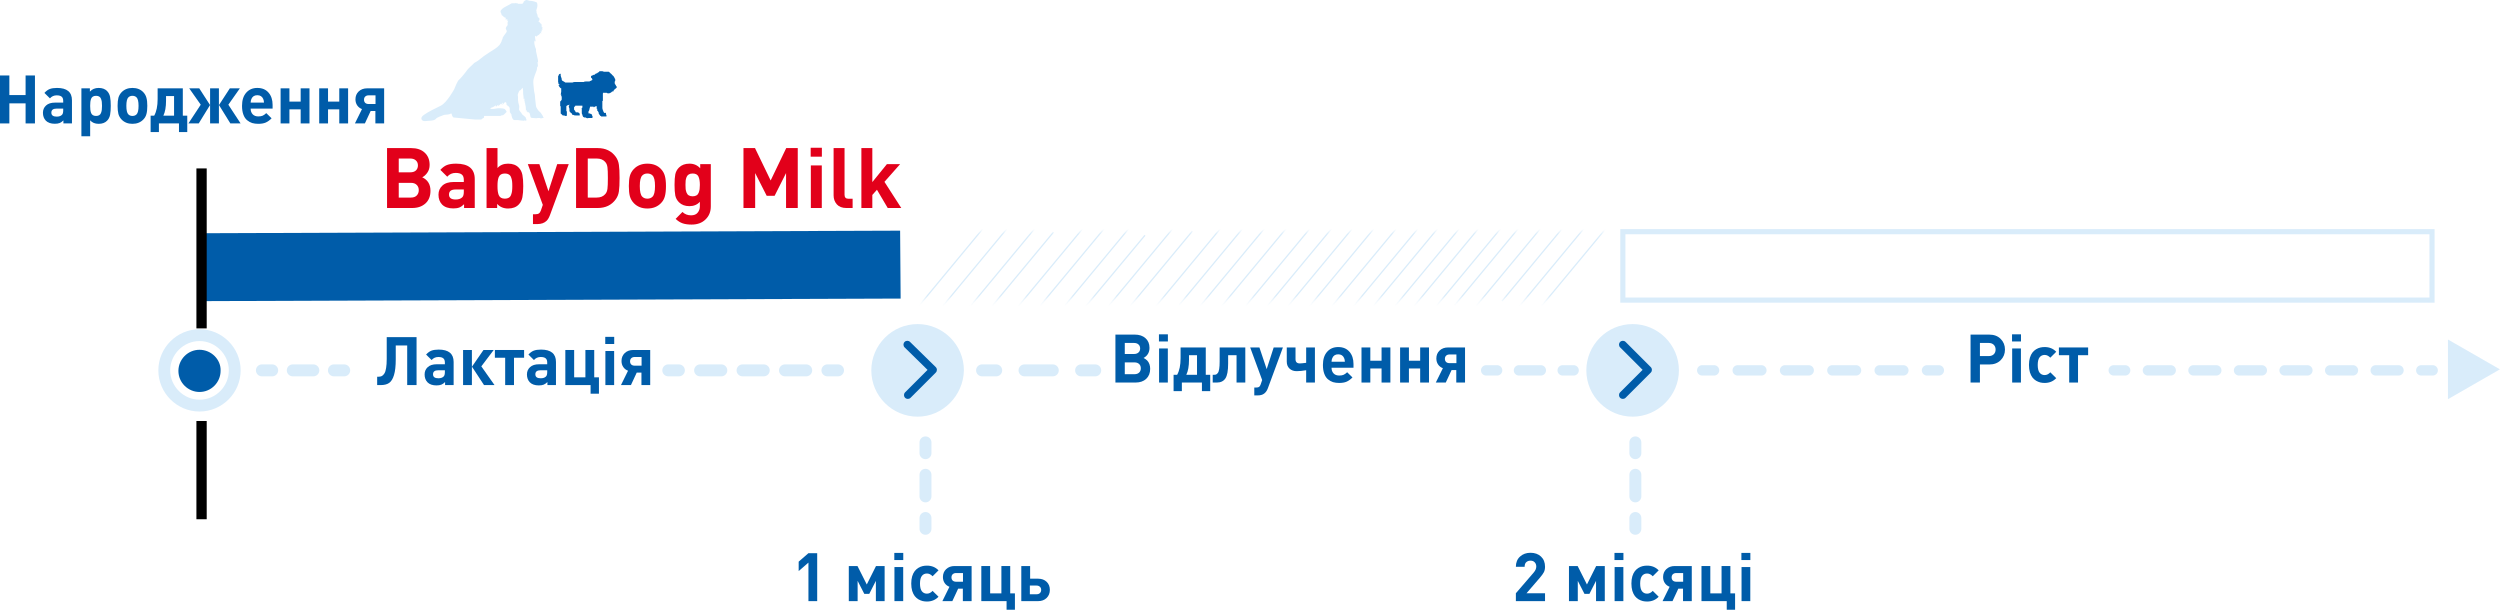 <svg width="486" height="119" viewBox="0 0 486 119" fill="none" xmlns="http://www.w3.org/2000/svg">
<path d="M175.208 40.437H172.574L170.48 36.887L169.58 37.901V40.437H167.453V28.789H169.58V35.398L172.41 31.913H174.979L171.936 35.349L175.208 40.437Z" fill="#E2001A"/>
<path d="M165.749 40.437H164.538C163.72 40.437 163.099 40.197 162.673 39.717C162.259 39.237 162.052 38.664 162.052 37.999V28.789H164.179V37.868C164.179 38.381 164.429 38.637 164.931 38.637H165.749V40.437Z" fill="#E2001A"/>
<path d="M159.755 40.437H157.628V32.159H159.755V40.437ZM159.772 30.457H157.596V28.723H159.772V30.457Z" fill="#E2001A"/>
<path d="M155.083 40.437H152.809V33.647L150.584 38.065H149.047L146.805 33.647V40.437H144.531V28.789H146.773L149.815 35.087L152.842 28.789H155.083V40.437Z" fill="#E2001A"/>
<path d="M138.182 40.126C138.182 41.162 137.838 42.007 137.151 42.661C136.475 43.327 135.57 43.659 134.436 43.659C133.759 43.659 133.181 43.578 132.701 43.414C132.222 43.25 131.769 42.961 131.344 42.547L132.669 41.205C133.116 41.642 133.672 41.86 134.337 41.86C134.926 41.86 135.357 41.685 135.63 41.336C135.913 40.998 136.055 40.584 136.055 40.093V39.226C135.543 39.793 134.866 40.077 134.027 40.077C133.176 40.077 132.5 39.826 131.998 39.324C131.627 38.953 131.387 38.517 131.278 38.015C131.18 37.503 131.131 36.81 131.131 35.938C131.131 35.065 131.18 34.378 131.278 33.876C131.387 33.375 131.627 32.938 131.998 32.568C132.5 32.066 133.181 31.815 134.043 31.815C134.883 31.815 135.575 32.115 136.121 32.715V31.913H138.182V40.126ZM136.055 35.938C136.055 35.251 135.962 34.711 135.777 34.318C135.592 33.925 135.215 33.729 134.648 33.729C134.343 33.729 134.092 33.789 133.896 33.909C133.71 34.018 133.568 34.187 133.47 34.416C133.383 34.645 133.323 34.874 133.29 35.103C133.269 35.332 133.258 35.61 133.258 35.938C133.258 36.265 133.269 36.543 133.29 36.772C133.323 37.001 133.383 37.23 133.47 37.459C133.558 37.688 133.699 37.863 133.896 37.983C134.092 38.102 134.343 38.163 134.648 38.163C134.954 38.163 135.204 38.102 135.401 37.983C135.597 37.863 135.739 37.688 135.826 37.459C135.913 37.23 135.973 37.001 136.006 36.772C136.039 36.543 136.055 36.265 136.055 35.938Z" fill="#E2001A"/>
<path d="M129.463 36.167C129.463 36.985 129.392 37.65 129.25 38.163C129.119 38.664 128.868 39.106 128.497 39.488C127.821 40.186 126.938 40.535 125.847 40.535C124.767 40.535 123.889 40.186 123.213 39.488C122.842 39.095 122.586 38.648 122.444 38.146C122.313 37.633 122.248 36.974 122.248 36.167C122.248 35.359 122.313 34.705 122.444 34.203C122.586 33.702 122.842 33.255 123.213 32.862C123.889 32.164 124.767 31.815 125.847 31.815C126.96 31.815 127.843 32.164 128.497 32.862C128.868 33.255 129.119 33.702 129.25 34.203C129.392 34.705 129.463 35.359 129.463 36.167ZM127.336 36.167C127.336 35.109 127.172 34.422 126.845 34.105C126.594 33.855 126.262 33.729 125.847 33.729C125.444 33.729 125.116 33.855 124.866 34.105C124.538 34.422 124.375 35.109 124.375 36.167C124.375 37.236 124.538 37.928 124.866 38.244C125.116 38.495 125.444 38.621 125.847 38.621C126.262 38.621 126.594 38.495 126.845 38.244C127.172 37.928 127.336 37.236 127.336 36.167Z" fill="#E2001A"/>
<path d="M120.314 32.044C120.402 32.611 120.445 33.468 120.445 34.613C120.445 35.758 120.402 36.619 120.314 37.197C120.238 37.765 120.036 38.277 119.709 38.735C118.891 39.87 117.719 40.437 116.192 40.437H111.987V28.789H116.192C117.719 28.789 118.891 29.356 119.709 30.49C120.036 30.948 120.238 31.466 120.314 32.044ZM118.089 36.707C118.144 36.292 118.171 35.594 118.171 34.613C118.171 33.631 118.144 32.933 118.089 32.519C118.035 32.104 117.904 31.777 117.697 31.537C117.315 31.057 116.748 30.817 115.995 30.817H114.261V38.408H115.995C116.748 38.408 117.315 38.168 117.697 37.688C117.904 37.448 118.035 37.121 118.089 36.707Z" fill="#E2001A"/>
<path d="M110.562 31.913L106.914 41.811C106.729 42.301 106.516 42.667 106.276 42.907C105.84 43.343 105.229 43.561 104.444 43.561H103.609V41.647H104.1C104.405 41.647 104.629 41.593 104.771 41.483C104.923 41.385 105.054 41.184 105.163 40.878L105.523 39.831L102.611 31.913H104.853L106.619 37.181L108.321 31.913H110.562Z" fill="#E2001A"/>
<path d="M101.719 36.167C101.719 37.05 101.664 37.776 101.555 38.343C101.446 38.91 101.206 39.384 100.835 39.766C100.345 40.279 99.657 40.535 98.774 40.535C97.891 40.535 97.182 40.235 96.647 39.635V40.437H94.586V28.789H96.713V32.666C97.204 32.099 97.891 31.815 98.774 31.815C99.657 31.815 100.345 32.071 100.835 32.584C101.206 32.966 101.446 33.44 101.555 34.007C101.664 34.575 101.719 35.294 101.719 36.167ZM99.543 37.148C99.576 36.887 99.592 36.559 99.592 36.167C99.592 35.774 99.576 35.452 99.543 35.202C99.51 34.94 99.445 34.689 99.347 34.449C99.259 34.209 99.112 34.029 98.905 33.909C98.709 33.789 98.458 33.729 98.152 33.729C97.847 33.729 97.591 33.789 97.383 33.909C97.187 34.029 97.04 34.209 96.942 34.449C96.855 34.689 96.794 34.94 96.762 35.202C96.729 35.452 96.713 35.774 96.713 36.167C96.713 36.559 96.729 36.887 96.762 37.148C96.794 37.399 96.855 37.65 96.942 37.901C97.04 38.141 97.187 38.321 97.383 38.441C97.591 38.561 97.847 38.621 98.152 38.621C98.458 38.621 98.709 38.561 98.905 38.441C99.112 38.321 99.259 38.141 99.347 37.901C99.445 37.65 99.51 37.399 99.543 37.148Z" fill="#E2001A"/>
<path d="M92.292 40.437H90.215V39.7C89.92 39.995 89.615 40.208 89.298 40.338C88.993 40.458 88.6 40.518 88.121 40.518C87.172 40.518 86.446 40.267 85.945 39.766C85.476 39.275 85.241 38.637 85.241 37.852C85.241 37.132 85.492 36.543 85.994 36.085C86.496 35.616 87.226 35.381 88.186 35.381H90.165V34.956C90.165 34.487 90.04 34.149 89.789 33.942C89.538 33.724 89.135 33.614 88.579 33.614C87.913 33.614 87.368 33.86 86.943 34.351L85.601 33.026C86.016 32.568 86.446 32.251 86.894 32.077C87.352 31.902 87.941 31.815 88.66 31.815C91.082 31.815 92.292 32.818 92.292 34.825V40.437ZM90.165 37.295V36.837H88.546C87.706 36.837 87.286 37.165 87.286 37.819C87.286 38.462 87.717 38.784 88.579 38.784C89.135 38.784 89.555 38.648 89.838 38.375C90.056 38.19 90.165 37.83 90.165 37.295Z" fill="#E2001A"/>
<path d="M83.684 37.083C83.684 38.141 83.357 38.964 82.702 39.553C82.048 40.142 81.186 40.437 80.117 40.437H75.242V28.789H79.921C81.044 28.789 81.922 29.083 82.555 29.672C83.198 30.261 83.52 31.057 83.52 32.06C83.52 32.65 83.368 33.157 83.062 33.582C82.768 33.996 82.441 34.291 82.081 34.465C83.149 34.967 83.684 35.84 83.684 37.083ZM81.017 37.999C81.279 37.726 81.41 37.383 81.41 36.968C81.41 36.554 81.279 36.216 81.017 35.954C80.755 35.681 80.379 35.545 79.888 35.545H77.516V38.408H79.888C80.379 38.408 80.755 38.272 81.017 37.999ZM80.854 33.14C81.115 32.889 81.246 32.562 81.246 32.159C81.246 31.755 81.115 31.433 80.854 31.194C80.592 30.943 80.221 30.817 79.741 30.817H77.516V33.5H79.741C80.221 33.5 80.592 33.38 80.854 33.14Z" fill="#E2001A"/>
<path d="M105.099 4.541L104.899 4.341C104.799 4.241 104.799 4.241 104.699 4.241C104.699 4.241 104.599 4.241 104.699 4.141H104.799L104.699 4.041C104.799 4.041 104.799 4.041 104.899 4.041C104.899 4.041 104.799 4.041 104.799 3.941C104.799 3.941 104.799 3.941 104.899 3.941C104.899 3.941 104.899 3.941 104.799 3.941H104.899C104.799 3.941 104.699 3.941 104.699 3.941C104.799 3.941 104.799 3.941 104.899 3.841C104.899 3.841 104.799 3.841 104.799 3.741C104.899 3.741 104.899 3.741 104.999 3.741C104.899 3.741 104.899 3.641 104.799 3.641H104.699C104.799 3.641 104.799 3.641 104.899 3.641C104.899 3.641 104.799 3.641 104.799 3.541C104.899 3.541 104.899 3.541 104.999 3.641C104.899 3.541 104.799 3.441 104.699 3.441H104.799C104.699 3.441 104.499 3.341 104.499 3.241C104.499 3.241 104.499 3.241 104.599 3.341C104.599 3.341 104.499 3.141 104.499 3.041C104.499 2.741 104.299 2.641 104.299 2.341C104.299 2.241 104.299 2.241 104.299 2.141C104.199 2.041 104.299 1.941 104.299 1.841C104.299 1.741 104.399 1.641 104.399 1.541C104.499 1.241 104.499 0.841 104.399 0.541C104.399 0.441 103.599 0.141 102.899 0.141C102.599 0.041 102.299 -0.059 102.199 0.041C102.099 0.041 102.099 0.141 101.999 0.141L101.899 0.241L101.799 0.341C101.799 0.341 101.799 0.341 101.799 0.241C101.799 0.341 101.799 0.341 101.799 0.441L101.699 0.541C101.699 0.741 101.399 0.741 101.399 0.741C101.199 0.741 101.099 0.741 100.899 0.741H100.799C100.699 0.741 100.699 0.741 100.599 0.641H100.699C100.599 0.641 100.599 0.641 100.499 0.641C100.499 0.641 100.499 0.641 100.599 0.641C100.399 0.641 100.299 0.641 100.199 0.541V0.641H100.099H99.999C99.999 0.641 99.999 0.641 99.898 0.641H99.799C99.698 0.641 99.698 0.641 99.599 0.641C99.499 0.641 99.398 0.641 99.299 0.741C99.198 0.841 98.499 1.141 98.198 1.341C97.799 1.541 97.299 1.941 97.299 2.241C97.299 2.441 97.499 2.641 97.499 2.841C97.499 2.941 97.599 3.041 97.698 3.041C97.799 3.141 97.898 3.241 97.999 3.341C98.099 3.341 98.198 3.441 98.299 3.441C98.299 3.441 98.299 3.541 98.198 3.541C98.299 3.541 98.299 3.541 98.398 3.541C98.398 3.541 98.299 3.541 98.299 3.641H98.398C98.299 3.641 98.299 3.741 98.198 3.841C98.299 3.741 98.398 3.741 98.499 3.741V3.841C98.499 3.841 98.599 3.741 98.698 3.741C98.599 3.841 98.599 4.041 98.499 4.141C98.499 4.041 98.599 3.941 98.698 3.941C98.599 4.041 98.599 4.141 98.599 4.241C98.599 4.141 98.698 4.041 98.799 4.041C98.799 4.141 98.698 4.241 98.698 4.341C98.599 4.341 98.698 4.641 98.698 4.741C98.698 4.941 98.499 5.141 98.398 5.241H98.499C98.299 5.241 98.299 5.641 98.398 5.741C98.499 5.941 98.599 6.141 98.398 6.341C98.099 6.741 97.799 7.141 97.599 7.541C97.698 7.441 97.799 7.341 97.799 7.341C97.698 7.541 97.599 7.741 97.499 7.941C97.499 7.941 97.599 7.941 97.599 7.841L97.299 8.441C97.198 8.541 97.198 8.641 97.099 8.741C96.599 9.341 95.799 9.741 95.198 10.141C94.398 10.641 93.698 11.141 92.999 11.741C92.898 11.841 92.799 11.841 92.698 11.941C92.398 12.141 92.099 12.241 92.099 12.341C91.898 12.541 90.999 13.341 90.799 13.641C90.698 13.841 89.398 15.441 89.198 15.541C88.999 15.641 88.398 17.041 88.299 17.341C88.299 17.341 86.898 19.941 85.698 20.541C84.499 21.141 83.398 21.641 82.398 22.341C81.499 22.941 81.999 23.641 82.698 23.541C83.398 23.441 84.299 23.541 84.698 23.141C84.999 22.741 85.898 22.541 86.299 22.341C86.799 22.241 87.299 22.341 87.698 22.041L87.799 22.141C87.898 22.641 88.099 22.841 88.198 22.841C88.398 22.841 92.099 23.241 92.398 23.241C92.599 23.241 93.198 23.241 93.299 23.241C93.398 23.241 93.599 23.241 93.599 23.241C93.599 23.241 93.599 23.141 93.799 23.041C93.999 22.941 94.099 22.941 94.099 22.741C94.099 22.641 94.099 22.541 94.099 22.541C94.099 22.541 97.099 22.541 97.198 22.541C97.398 22.541 97.398 22.441 97.499 22.441C97.599 22.341 97.698 22.541 97.999 22.241L98.299 21.941L98.499 21.741C98.499 21.741 98.299 21.241 97.999 21.141C97.698 21.041 97.099 21.041 96.799 21.041C96.299 21.141 95.698 21.241 95.299 21.141C95.398 20.941 95.698 20.841 95.799 20.841C95.898 20.741 96.398 20.541 96.398 20.441C96.398 20.541 96.398 20.641 96.398 20.741C96.599 20.641 96.698 20.441 96.898 20.341C96.898 20.441 96.799 20.541 96.799 20.641C96.999 20.541 97.198 20.341 97.398 20.141V20.341C97.499 20.241 97.599 20.041 97.799 19.941C97.698 20.141 97.698 20.241 97.698 20.441C97.799 20.241 98.198 19.641 98.398 19.941C98.499 20.041 98.499 20.441 98.299 20.441C98.398 20.441 98.499 20.341 98.599 20.241L98.499 20.441C98.599 20.441 98.599 20.441 98.698 20.441C98.698 20.541 98.599 20.541 98.599 20.641C98.698 20.541 98.898 20.641 98.999 20.841C99.099 20.941 99.099 21.141 99.099 21.341C99.099 21.541 99.099 21.841 99.198 22.041L99.299 21.841C99.299 21.941 99.299 22.141 99.299 22.241L99.398 22.141C99.398 22.441 99.599 23.341 99.999 23.341C100.299 23.341 100.699 23.341 100.699 23.341C100.699 23.341 101.299 23.441 101.499 23.441H101.699C101.699 23.441 101.899 23.541 101.899 23.441C101.899 23.341 101.999 23.441 102.099 23.441C102.199 23.441 102.199 23.441 102.199 23.441C102.199 23.441 102.299 23.541 102.299 23.441C102.299 23.341 102.399 23.241 102.299 23.141C102.199 23.041 102.299 22.841 101.999 22.641C101.699 22.441 101.399 22.141 101.399 22.041C101.399 21.941 100.899 21.541 100.899 21.241C100.899 20.941 100.999 20.741 100.899 20.441C100.799 20.141 100.699 19.741 100.699 19.441C100.699 19.141 100.699 19.041 100.699 18.841C100.699 18.641 100.599 18.541 100.699 18.241C100.799 17.941 100.899 17.641 101.199 17.441C101.199 17.541 101.099 17.741 100.999 17.841C101.199 17.541 101.399 17.241 101.599 17.041C101.699 17.441 101.699 17.841 101.699 18.241C101.699 18.441 101.899 19.141 101.699 19.341C101.799 19.241 101.899 19.141 101.899 18.941C101.899 19.041 101.899 19.241 101.899 19.341L101.999 19.241C101.999 19.341 101.899 19.541 101.899 19.641L101.999 19.541C101.999 19.641 101.999 19.841 101.999 19.941H102.099C101.999 19.941 102.199 20.641 102.199 20.741C102.199 21.041 102.299 21.541 102.199 21.741C102.199 21.641 102.299 21.441 102.399 21.341C102.399 21.441 102.399 21.641 102.399 21.741L102.499 21.641C102.499 21.741 102.499 21.841 102.499 21.841C102.499 21.741 102.799 21.841 102.799 21.841C102.899 21.941 102.999 22.041 102.999 22.141C103.099 22.441 103.099 22.741 103.199 22.841C103.299 22.941 103.499 22.941 103.699 22.941C103.899 22.941 104.399 23.041 104.499 22.941C104.599 22.941 104.799 22.941 104.899 22.941C104.999 22.941 105.199 23.041 105.199 23.041C105.299 22.941 105.399 22.941 105.599 22.941C105.699 22.941 105.699 22.841 105.599 22.741C105.599 22.641 105.499 22.541 105.399 22.341C105.299 22.141 104.999 21.741 104.799 21.641C104.599 21.441 104.199 20.841 104.199 20.641C104.199 20.441 103.999 19.141 103.999 18.741C103.999 18.341 103.799 17.741 103.799 17.441C103.799 17.241 103.599 15.941 103.699 15.541C103.799 15.041 104.099 14.241 104.299 13.741C104.399 13.541 104.399 13.241 104.399 13.041V13.141C104.399 13.041 104.499 12.941 104.499 12.841C104.499 12.941 104.599 13.041 104.599 13.141C104.599 12.741 104.499 12.341 104.499 12.041C104.599 12.041 104.599 12.141 104.599 12.241C104.599 11.941 104.599 11.641 104.499 11.341C104.399 10.841 104.299 10.441 104.199 9.941C104.199 9.841 104.199 9.741 104.199 9.641C104.199 9.541 104.199 9.441 104.099 9.341C103.999 9.041 103.699 8.141 103.999 7.841C104.099 7.941 104.099 8.041 104.199 8.141C104.099 7.841 103.999 7.441 103.999 7.141C103.999 7.041 104.099 7.041 104.099 6.941V7.041L104.199 6.941C104.199 7.041 104.199 7.041 104.199 7.141C104.299 7.141 104.299 7.041 104.399 6.941C104.399 6.941 104.499 6.941 104.499 6.841C104.499 6.941 104.499 6.941 104.499 7.041C104.499 6.941 104.599 6.841 104.599 6.841L104.799 6.741C104.799 6.741 104.799 6.641 104.899 6.641V6.541C104.899 6.541 104.999 6.541 104.999 6.641C104.999 6.541 104.999 6.541 104.999 6.441C104.999 6.441 104.999 6.441 105.099 6.441C105.099 6.441 105.099 6.441 105.099 6.341L105.199 6.441V6.341L105.299 6.441C105.299 6.441 105.299 6.441 105.299 6.541V6.641C105.299 6.441 105.199 6.341 105.099 6.141C105.099 6.141 105.099 6.141 105.199 6.141C105.199 6.141 105.199 6.041 105.099 6.041C105.099 6.041 105.099 6.041 105.199 6.141V6.241C105.199 6.141 105.199 6.041 105.099 6.041C105.199 6.041 105.199 6.141 105.299 6.241V6.141C105.299 6.141 105.299 6.041 105.199 6.041C105.199 6.041 105.199 6.041 105.299 6.041C105.299 6.041 105.299 6.041 105.299 5.941V5.841L105.399 5.941C105.399 5.841 105.299 5.741 105.299 5.641C105.399 5.641 105.399 5.741 105.499 5.841C105.499 5.641 105.399 5.441 105.299 5.341C105.399 5.341 105.499 5.441 105.499 5.441C105.499 5.341 105.499 5.341 105.399 5.241L105.299 5.141C105.299 5.141 105.299 5.141 105.199 5.041C105.199 5.041 105.199 5.041 105.199 4.941C105.299 4.941 105.299 5.041 105.399 5.041C105.399 4.941 105.299 4.841 105.199 4.741H105.299C105.299 4.741 105.299 4.641 105.199 4.641C104.899 4.541 104.999 4.541 105.099 4.541C105.099 4.641 105.099 4.641 105.099 4.641C105.099 4.641 105.099 4.641 105.099 4.741C105.199 4.641 105.099 4.641 105.099 4.541Z" fill="#D9ECFA"/>
<path d="M119.899 16.941C119.899 16.841 119.899 16.841 119.799 16.741C119.799 16.741 119.699 16.641 119.699 16.541L119.599 16.441C119.599 16.441 119.599 16.441 119.599 16.341L119.499 16.241V16.141C119.499 16.141 119.499 16.141 119.499 16.041V15.941C119.499 15.841 119.499 15.841 119.599 15.741V15.641C119.599 15.641 119.599 15.541 119.599 15.441C119.599 15.341 119.599 15.341 119.499 15.241C119.499 15.141 119.399 15.041 119.399 15.041C119.399 14.941 119.299 14.941 119.299 14.841L119.199 14.741C119.199 14.741 119.199 14.741 119.099 14.641C118.999 14.641 118.999 14.541 118.999 14.541L118.899 14.441L118.799 14.341C118.799 14.341 118.699 14.341 118.699 14.241C118.599 14.141 118.499 14.141 118.499 14.041C118.399 14.041 118.399 13.941 118.299 13.941C118.199 13.941 118.199 13.941 118.099 13.941C118.099 13.941 117.999 13.941 117.899 13.941H117.799C117.699 13.941 117.699 13.941 117.599 13.941C117.599 13.941 117.599 13.941 117.499 13.941C117.499 13.941 117.499 13.941 117.399 13.941C117.299 13.941 117.199 13.841 117.099 13.841H116.999C116.899 13.841 116.799 13.841 116.799 13.841H116.699H116.599C116.599 13.841 116.599 13.841 116.499 13.841C116.499 13.841 116.499 13.841 116.499 13.941L116.399 14.041C116.299 14.041 116.299 14.041 116.199 14.141C116.199 14.141 116.099 14.141 116.099 14.241H115.999C115.999 14.241 115.899 14.241 115.899 14.341H115.799C115.799 14.341 115.799 14.341 115.699 14.341C115.699 14.341 115.699 14.341 115.699 14.441C115.699 14.441 115.599 14.441 115.599 14.541C115.599 14.541 115.599 14.541 115.499 14.541C115.499 14.541 115.499 14.541 115.399 14.541C115.399 14.541 115.299 14.641 115.199 14.641C115.199 14.641 115.099 14.641 115.099 14.741H114.999C114.999 14.741 114.999 14.741 114.899 14.741V14.841V14.941V15.041V15.141C114.899 15.141 114.899 15.141 114.999 15.141C114.999 15.141 114.999 15.241 115.099 15.241C115.099 15.241 115.099 15.241 115.099 15.341C115.199 15.441 115.199 15.541 114.999 15.641C114.899 15.641 114.899 15.641 114.799 15.741C114.699 15.741 114.699 15.741 114.599 15.841C114.499 15.841 114.499 15.841 114.399 15.841H114.299H114.199C114.099 15.841 113.999 15.841 113.899 15.841C113.799 15.841 113.599 15.841 113.499 15.941H113.399C113.099 15.941 112.899 15.941 112.599 15.941C112.299 15.941 112.099 15.941 111.799 15.941C111.599 15.941 111.499 15.941 111.299 16.041C111.199 16.041 111.199 16.041 111.099 16.041H110.999H110.899C110.799 16.041 110.799 16.041 110.699 16.041H110.599C110.599 16.041 110.499 16.041 110.399 16.041C110.299 16.041 110.299 16.041 110.199 16.041C110.099 16.041 110.099 16.041 110.099 16.041H109.999C109.999 16.041 109.999 16.041 109.899 16.041C109.799 15.941 109.699 15.941 109.599 15.841C109.499 15.841 109.499 15.741 109.399 15.741C109.399 15.741 109.299 15.741 109.299 15.641L109.199 15.541C109.199 15.541 109.199 15.541 109.199 15.441V15.341C109.199 15.241 109.099 15.141 109.099 15.041C109.099 14.941 108.999 14.841 108.999 14.741V14.641C108.999 14.641 108.999 14.641 108.999 14.541C108.999 14.541 108.999 14.541 108.999 14.441V14.341H108.899C108.799 14.341 108.699 14.441 108.699 14.441C108.699 14.441 108.599 14.541 108.599 14.641C108.599 14.741 108.499 14.741 108.499 14.841V14.941V15.041V15.141C108.499 15.241 108.499 15.341 108.499 15.441C108.499 15.541 108.499 15.641 108.499 15.741V15.841C108.499 15.841 108.499 15.841 108.499 15.941C108.499 16.041 108.599 16.141 108.599 16.241C108.599 16.241 108.499 16.241 108.499 16.141C108.499 16.241 108.599 16.341 108.599 16.341C108.699 16.441 108.799 16.441 108.799 16.541C108.699 16.541 108.699 16.541 108.599 16.541C108.599 16.541 108.599 16.541 108.599 16.641C108.599 16.641 108.599 16.641 108.699 16.741C108.699 16.741 108.699 16.741 108.699 16.841C108.699 16.841 108.699 16.841 108.799 16.941C108.799 16.941 108.799 16.941 108.899 17.041C108.899 17.041 108.899 17.141 108.999 17.141C108.999 17.141 108.999 17.141 109.099 17.141C109.099 17.141 109.099 17.141 109.099 17.241C109.099 17.341 109.099 17.341 109.099 17.441V17.541V17.641V17.741V17.841C109.099 18.041 108.999 18.241 108.999 18.441C108.999 18.441 108.999 18.441 109.099 18.341C109.099 18.441 109.099 18.541 109.099 18.641C109.099 18.641 109.099 18.741 109.199 18.741C109.199 18.841 109.199 18.841 109.199 18.941C109.199 19.041 109.199 19.041 109.199 19.141C109.199 19.241 109.199 19.241 109.199 19.241C109.199 19.241 109.199 19.241 109.199 19.341C109.199 19.441 109.099 19.441 109.099 19.541L108.999 19.641L108.899 19.741V19.841V19.941V20.041C108.899 20.141 108.899 20.241 108.899 20.341C108.899 20.441 108.899 20.441 108.899 20.541V20.641H108.999C108.999 20.741 108.999 20.741 108.999 20.841C108.999 20.941 108.999 20.941 108.999 21.041V21.141C108.999 21.241 108.999 21.341 108.999 21.441C108.999 21.541 108.999 21.541 108.999 21.641C108.999 21.741 108.999 21.841 108.999 21.941C108.999 22.041 108.999 22.141 109.099 22.141L109.199 22.241C109.299 22.341 109.299 22.341 109.399 22.441C109.399 22.441 109.399 22.441 109.499 22.441C109.599 22.441 109.599 22.441 109.699 22.441C109.699 22.441 109.799 22.441 109.799 22.541C109.899 22.541 109.899 22.541 109.999 22.541C110.099 22.541 110.199 22.541 110.199 22.441V22.341V22.241V22.141V22.041C110.199 21.941 110.199 21.841 110.199 21.741C110.199 21.641 110.099 21.541 110.099 21.541C110.099 21.541 110.099 21.541 110.099 21.441V21.341C110.099 21.241 110.099 21.241 110.099 21.141V21.041C110.099 20.941 110.099 20.941 110.099 20.841C110.099 20.841 110.099 20.841 110.099 20.741C110.099 20.741 110.099 20.741 110.099 20.641L110.199 20.541C110.299 20.541 110.299 20.441 110.399 20.441H110.499C110.499 20.441 110.599 20.441 110.599 20.341C110.599 20.341 110.599 20.341 110.699 20.341C110.699 20.441 110.599 20.541 110.599 20.641C110.599 20.741 110.499 20.741 110.599 20.841C110.599 20.941 110.699 21.041 110.699 21.141V21.241V21.341V21.441V21.541C110.699 21.641 110.699 21.641 110.799 21.741C110.899 21.741 110.799 21.841 110.899 21.841C110.899 21.841 110.899 21.941 110.999 21.941L111.099 22.041C111.099 22.041 111.199 22.041 111.199 22.141C111.199 22.241 111.299 22.341 111.299 22.341H111.399H111.499C111.599 22.441 111.799 22.441 111.899 22.441C111.999 22.441 111.999 22.441 112.099 22.441C112.199 22.441 112.199 22.441 112.299 22.441H112.399H112.499H112.599H112.699V22.341C112.699 22.341 112.699 22.341 112.699 22.241V22.141C112.699 22.141 112.699 22.041 112.599 22.041C112.599 22.041 112.599 21.941 112.499 21.941C112.499 21.941 112.499 21.941 112.399 21.841H112.299H112.199C112.099 21.841 112.099 21.841 111.999 21.841C111.999 21.841 111.899 21.841 111.899 21.741C111.899 21.741 111.899 21.641 111.799 21.641C111.799 21.641 111.799 21.641 111.799 21.541L111.699 21.441C111.599 21.341 111.599 21.341 111.599 21.241C111.599 21.241 111.599 21.241 111.599 21.141C111.599 21.141 111.599 21.141 111.599 21.041V20.941V20.841L111.699 20.741C111.799 20.641 111.899 20.541 111.899 20.541C111.899 20.541 111.899 20.441 111.999 20.541C112.099 20.541 112.099 20.541 112.199 20.541C112.199 20.541 112.199 20.541 112.299 20.541H112.399H112.499C112.599 20.541 112.599 20.541 112.699 20.541C112.699 20.541 112.699 20.541 112.599 20.541C112.599 20.541 112.599 20.541 112.699 20.541C112.699 20.541 112.699 20.541 112.799 20.541H112.899H112.999C112.999 20.541 112.999 20.541 113.099 20.541H113.199C113.299 20.641 113.199 20.741 113.199 20.741C113.199 20.741 113.199 20.741 113.199 20.841V20.941C113.199 20.941 113.199 21.041 113.099 21.041C113.099 21.041 113.099 21.041 112.999 21.141H113.099V21.241V21.341C113.099 21.241 113.099 21.341 113.099 21.441C113.099 21.541 113.099 21.541 113.099 21.641C113.099 21.741 113.099 21.741 113.099 21.841C113.099 22.041 113.099 22.141 113.199 22.241C113.199 22.341 113.199 22.441 113.299 22.541C113.299 22.641 113.299 22.641 113.399 22.741C113.499 22.741 113.499 22.841 113.599 22.841C113.599 22.841 113.699 22.841 113.799 22.841C113.899 22.841 113.899 22.841 113.999 22.941C114.099 22.941 114.199 23.041 114.399 22.941C114.499 22.941 114.699 22.941 114.799 22.941C114.799 22.941 114.799 22.941 114.899 22.941C114.999 22.941 114.999 22.941 115.099 22.941C115.199 22.941 115.199 22.741 115.199 22.641C115.199 22.541 115.099 22.541 115.099 22.441V22.341C115.099 22.341 115.099 22.241 114.999 22.241C114.999 22.241 114.999 22.241 114.899 22.141C114.899 22.141 114.899 22.141 114.799 22.141C114.699 22.041 114.599 22.041 114.499 22.041H114.399V21.941V21.841V21.741C114.399 21.641 114.399 21.641 114.499 21.541C114.599 21.341 114.599 21.041 114.699 20.841V20.741H114.799C114.799 20.741 114.799 20.741 114.899 20.741H114.999C115.099 20.741 115.099 20.741 115.199 20.641C115.199 20.641 115.199 20.641 115.099 20.741C115.099 20.741 115.099 20.741 115.199 20.741H115.299H115.399V20.841H115.499L115.599 20.741C115.599 20.741 115.599 20.741 115.699 20.741L115.799 20.641H115.899C115.899 20.641 115.899 20.641 115.999 20.641C115.999 20.641 115.999 20.641 115.999 20.741C115.999 20.741 115.999 20.741 115.999 20.841C115.999 20.941 115.999 21.041 115.999 21.041C115.999 21.141 115.999 21.141 115.999 21.241C115.999 21.241 115.999 21.141 116.099 21.141V21.241V21.341V21.441V21.541C116.099 21.541 116.099 21.541 116.199 21.541C116.199 21.641 116.299 21.641 116.299 21.741C116.299 21.741 116.299 21.741 116.299 21.841C116.299 21.841 116.299 21.841 116.399 21.841V21.941C116.399 22.041 116.399 22.041 116.399 22.041C116.399 22.041 116.399 22.041 116.399 22.141C116.399 22.141 116.499 22.141 116.499 22.241C116.499 22.241 116.499 22.341 116.599 22.341C116.599 22.441 116.699 22.441 116.699 22.541C116.799 22.541 116.899 22.541 116.899 22.641C116.999 22.741 116.999 22.641 117.099 22.641H117.199H117.299H117.399C117.399 22.641 117.399 22.641 117.499 22.641H117.599H117.699H117.799H117.899C117.899 22.641 117.899 22.641 117.899 22.541V22.441C117.899 22.341 117.899 22.341 117.799 22.241V22.141V22.041V21.941C117.799 21.941 117.799 21.941 117.699 21.941C117.699 21.941 117.699 21.941 117.599 21.941C117.499 21.941 117.499 21.941 117.399 21.941V21.841C117.399 21.841 117.399 21.741 117.299 21.741V21.641C117.299 21.541 117.199 21.441 117.199 21.441C117.199 21.341 117.099 21.141 117.099 21.041C117.099 21.041 117.099 21.041 117.099 20.941V20.841C117.099 20.741 117.099 20.641 117.099 20.541V20.441C117.099 20.441 117.099 20.441 117.099 20.341C117.099 20.241 117.099 20.241 117.099 20.141C117.099 20.041 117.099 20.041 117.099 19.941C117.099 19.941 117.099 19.941 117.099 19.841V19.741V19.641C117.099 19.641 117.099 19.641 117.099 19.541C117.099 19.541 117.099 19.641 117.199 19.641C117.199 19.541 117.199 19.541 117.199 19.441V19.341C117.199 19.241 117.199 19.241 117.199 19.141V19.041C117.199 18.941 117.199 18.941 117.199 18.841V18.741C117.199 18.741 117.199 18.741 117.199 18.641V18.541C117.199 18.541 117.199 18.541 117.199 18.441C117.199 18.441 117.199 18.441 117.199 18.341C117.199 18.341 117.199 18.341 117.199 18.241C117.199 18.141 117.199 18.141 117.299 18.041C117.299 17.941 117.399 18.041 117.399 18.041H117.499H117.599C117.599 18.041 117.599 18.041 117.699 18.041C117.699 18.041 117.699 18.041 117.799 18.041H117.899C117.999 18.041 117.999 18.041 118.099 18.141H118.199H118.299C118.299 18.141 118.299 18.141 118.399 18.141C118.499 18.141 118.499 18.141 118.599 18.041C118.599 18.041 118.599 18.041 118.699 18.041C118.799 18.041 118.799 17.941 118.799 17.941C118.899 17.941 118.899 17.941 118.899 17.841C118.899 17.841 118.899 17.841 118.999 17.841L119.099 17.741C119.099 17.741 119.099 17.741 119.199 17.741C119.199 17.741 119.199 17.741 119.299 17.741C119.299 17.741 119.299 17.741 119.299 17.641C119.299 17.641 119.299 17.641 119.299 17.541C119.899 17.041 119.899 17.041 119.899 16.941Z" fill="#005CA9"/>
<path d="M39.183 45.341L174.983 44.841L175.083 58.041L39.183 58.541" fill="#005CA9"/>
<path fill-rule="evenodd" clip-rule="evenodd" d="M314.983 44.541H473.283V58.841H314.983V44.541ZM315.983 45.541V57.841H472.283V45.541H315.983Z" fill="#D9ECFA"/>
<path fill-rule="evenodd" clip-rule="evenodd" d="M287.903 72C287.903 71.442 288.356 70.99 288.913 70.99L291.038 70.99C291.596 70.99 292.048 71.442 292.048 72C292.048 72.558 291.596 73.01 291.038 73.01L288.913 73.01C288.356 73.01 287.903 72.558 287.903 72ZM294.278 72C294.278 71.442 294.731 70.99 295.288 70.99L299.538 70.99C300.096 70.99 300.548 71.442 300.548 72C300.548 72.558 300.096 73.01 299.538 73.01L295.288 73.01C294.731 73.01 294.278 72.558 294.278 72ZM302.778 72C302.778 71.442 303.231 70.99 303.788 70.99L305.913 70.99C306.471 70.99 306.923 71.442 306.923 72C306.923 72.558 306.471 73.01 305.913 73.01L303.788 73.01C303.231 73.01 302.778 72.558 302.778 72Z" fill="#D9ECFA"/>
<path fill-rule="evenodd" clip-rule="evenodd" d="M329.903 72C329.903 71.442 330.356 70.99 330.913 70.99L333.213 70.99C333.771 70.99 334.223 71.442 334.223 72C334.223 72.558 333.771 73.01 333.213 73.01L330.913 73.01C330.356 73.01 329.903 72.558 329.903 72ZM336.803 72C336.803 71.442 337.256 70.99 337.813 70.99L342.413 70.99C342.971 70.99 343.423 71.442 343.423 72C343.423 72.558 342.971 73.01 342.413 73.01L337.813 73.01C337.256 73.01 336.803 72.558 336.803 72ZM346.003 72C346.003 71.442 346.456 70.99 347.013 70.99L351.613 70.99C352.171 70.99 352.623 71.442 352.623 72C352.623 72.558 352.171 73.01 351.613 73.01L347.013 73.01C346.456 73.01 346.003 72.558 346.003 72ZM355.203 72C355.203 71.442 355.656 70.99 356.213 70.99L360.813 70.99C361.371 70.99 361.823 71.442 361.823 72C361.823 72.558 361.371 73.01 360.813 73.01L356.213 73.01C355.656 73.01 355.203 72.558 355.203 72ZM364.403 72C364.403 71.442 364.856 70.99 365.413 70.99L370.013 70.99C370.571 70.99 371.023 71.442 371.023 72C371.023 72.558 370.571 73.01 370.013 73.01L365.413 73.01C364.856 73.01 364.403 72.558 364.403 72ZM373.603 72C373.603 71.442 374.056 70.99 374.613 70.99L376.913 70.99C377.471 70.99 377.923 71.442 377.923 72C377.923 72.558 377.471 73.01 376.913 73.01L374.613 73.01C374.056 73.01 373.603 72.558 373.603 72Z" fill="#D9ECFA"/>
<path fill-rule="evenodd" clip-rule="evenodd" d="M409.903 72C409.903 71.442 410.356 70.99 410.913 70.99L413.128 70.99C413.685 70.99 414.138 71.442 414.138 72C414.138 72.558 413.685 73.01 413.128 73.01L410.913 73.01C410.356 73.01 409.903 72.558 409.903 72ZM416.546 72C416.546 71.442 416.998 70.99 417.556 70.99L421.985 70.99C422.543 70.99 422.995 71.442 422.995 72C422.995 72.558 422.543 73.01 421.985 73.01L417.556 73.01C416.998 73.01 416.546 72.558 416.546 72ZM425.403 72C425.403 71.442 425.856 70.99 426.413 70.99L430.842 70.99C431.4 70.99 431.852 71.442 431.852 72C431.852 72.558 431.4 73.01 430.842 73.01L426.413 73.01C425.856 73.01 425.403 72.558 425.403 72ZM434.26 72C434.26 71.442 434.713 70.99 435.27 70.99L439.699 70.99C440.257 70.99 440.709 71.442 440.709 72C440.709 72.558 440.257 73.01 439.699 73.01L435.27 73.01C434.713 73.01 434.26 72.558 434.26 72ZM443.118 72C443.118 71.442 443.57 70.99 444.128 70.99L448.556 70.99C449.114 70.99 449.566 71.442 449.566 72C449.566 72.558 449.114 73.01 448.556 73.01L444.128 73.01C443.57 73.01 443.118 72.558 443.118 72ZM451.975 72C451.975 71.442 452.427 70.99 452.985 70.99L457.413 70.99C457.971 70.99 458.423 71.442 458.423 72C458.423 72.558 457.971 73.01 457.413 73.01L452.985 73.01C452.427 73.01 451.975 72.558 451.975 72ZM460.832 72C460.832 71.442 461.284 70.99 461.842 70.99L466.27 70.99C466.828 70.99 467.28 71.442 467.28 72C467.28 72.558 466.828 73.01 466.27 73.01L461.842 73.01C461.284 73.01 460.832 72.558 460.832 72ZM469.689 72C469.689 71.442 470.141 70.99 470.699 70.99L472.913 70.99C473.471 70.99 473.923 71.442 473.923 72C473.923 72.558 473.471 73.01 472.913 73.01L470.699 73.01C470.141 73.01 469.689 72.558 469.689 72Z" fill="#D9ECFA"/>
<path fill-rule="evenodd" clip-rule="evenodd" d="M189.753 72C189.753 71.359 190.273 70.839 190.914 70.839L193.664 70.839C194.305 70.839 194.825 71.359 194.825 72C194.825 72.641 194.305 73.161 193.664 73.161L190.914 73.161C190.273 73.161 189.753 72.641 189.753 72ZM198.003 72C198.003 71.359 198.523 70.839 199.164 70.839L204.664 70.839C205.305 70.839 205.825 71.359 205.825 72C205.825 72.641 205.305 73.161 204.664 73.161L199.164 73.161C198.523 73.161 198.003 72.641 198.003 72ZM209.003 72C209.003 71.359 209.523 70.839 210.164 70.839L212.914 70.839C213.555 70.839 214.075 71.359 214.075 72C214.075 72.641 213.555 73.161 212.914 73.161L210.164 73.161C209.523 73.161 209.003 72.641 209.003 72Z" fill="#D9ECFA"/>
<path d="M475.883 77.6L485.983 71.8L475.883 66V77.6Z" fill="#D9ECFA"/>
<path fill-rule="evenodd" clip-rule="evenodd" d="M49.753 72C49.753 71.359 50.273 70.839 50.914 70.839L52.914 70.839C53.555 70.839 54.075 71.359 54.075 72C54.075 72.641 53.555 73.161 52.914 73.161L50.914 73.161C50.273 73.161 49.753 72.641 49.753 72ZM55.753 72C55.753 71.359 56.273 70.839 56.914 70.839L60.914 70.839C61.555 70.839 62.075 71.359 62.075 72C62.075 72.641 61.555 73.161 60.914 73.161L56.914 73.161C56.273 73.161 55.753 72.641 55.753 72ZM63.753 72C63.753 71.359 64.273 70.839 64.914 70.839L66.914 70.839C67.555 70.839 68.075 71.359 68.075 72C68.075 72.641 67.555 73.161 66.914 73.161L64.914 73.161C64.273 73.161 63.753 72.641 63.753 72Z" fill="#D9ECFA"/>
<path fill-rule="evenodd" clip-rule="evenodd" d="M128.753 72C128.753 71.359 129.273 70.839 129.914 70.839L131.976 70.839C132.617 70.839 133.137 71.359 133.137 72C133.137 72.641 132.617 73.161 131.976 73.161L129.914 73.161C129.273 73.161 128.753 72.641 128.753 72ZM134.94 72C134.94 71.359 135.46 70.839 136.101 70.839L140.226 70.839C140.867 70.839 141.387 71.359 141.387 72C141.387 72.641 140.867 73.161 140.226 73.161L136.101 73.161C135.46 73.161 134.94 72.641 134.94 72ZM143.19 72C143.19 71.359 143.71 70.839 144.351 70.839L148.476 70.839C149.117 70.839 149.637 71.359 149.637 72C149.637 72.641 149.117 73.161 148.476 73.161L144.351 73.161C143.71 73.161 143.19 72.641 143.19 72ZM151.44 72C151.44 71.359 151.96 70.839 152.601 70.839L156.726 70.839C157.367 70.839 157.887 71.359 157.887 72C157.887 72.641 157.367 73.161 156.726 73.161L152.601 73.161C151.96 73.161 151.44 72.641 151.44 72ZM159.69 72C159.69 71.359 160.21 70.839 160.851 70.839L162.914 70.839C163.555 70.839 164.075 71.359 164.075 72C164.075 72.641 163.555 73.161 162.914 73.161L160.851 73.161C160.21 73.161 159.69 72.641 159.69 72Z" fill="#D9ECFA"/>
<path d="M124.723 71.088V69.4H123.387C123.108 69.4 122.886 69.478 122.72 69.635C122.563 69.784 122.484 69.989 122.484 70.251C122.484 70.504 122.563 70.709 122.72 70.866C122.886 71.014 123.108 71.088 123.387 71.088H124.723ZM122.654 74.859H120.717L122.091 72.07C121.699 71.922 121.389 71.682 121.162 71.35C120.935 71.019 120.822 70.626 120.822 70.172C120.822 69.552 121.031 69.042 121.45 68.64C121.878 68.239 122.423 68.038 123.086 68.038H126.399V74.859H124.697V72.437H123.78L122.654 74.859Z" fill="#005CA9"/>
<path d="M119.39 74.859H117.688V68.235H119.39V74.859ZM119.403 66.873H117.662V65.485H119.403V66.873Z" fill="#005CA9"/>
<path d="M116.434 76.534H114.811V74.859H109.901V68.038H111.616V73.353H113.803V68.038H115.518V73.353H116.434V76.534Z" fill="#005CA9"/>
<path d="M108.08 74.859H106.417V74.27C106.182 74.505 105.937 74.675 105.684 74.78C105.44 74.876 105.126 74.924 104.742 74.924C103.982 74.924 103.402 74.724 103 74.322C102.625 73.929 102.438 73.419 102.438 72.79C102.438 72.214 102.638 71.743 103.04 71.376C103.441 71.001 104.026 70.813 104.794 70.813H106.378V70.473C106.378 70.098 106.278 69.827 106.077 69.661C105.876 69.487 105.553 69.4 105.108 69.4C104.576 69.4 104.139 69.596 103.799 69.989L102.726 68.928C103.057 68.562 103.402 68.309 103.76 68.169C104.126 68.029 104.598 67.96 105.174 67.96C107.111 67.96 108.08 68.762 108.08 70.368V74.859ZM106.378 72.345V71.979H105.082C104.41 71.979 104.074 72.24 104.074 72.764C104.074 73.279 104.419 73.537 105.108 73.537C105.553 73.537 105.889 73.427 106.116 73.209C106.291 73.061 106.378 72.773 106.378 72.345Z" fill="#005CA9"/>
<path d="M101.885 69.544H99.921V74.859H98.206V69.544H96.203V68.038H101.885V69.544Z" fill="#005CA9"/>
<path d="M91.737 74.859H90.022V68.038H91.737V74.859ZM96.135 74.859H94.093L91.75 71.285L93.988 68.038H95.978L93.569 71.219L96.135 74.859Z" fill="#005CA9"/>
<path d="M88.186 74.859H86.524V74.27C86.288 74.505 86.044 74.675 85.791 74.78C85.546 74.876 85.232 74.924 84.848 74.924C84.089 74.924 83.508 74.724 83.107 74.322C82.732 73.929 82.544 73.419 82.544 72.79C82.544 72.214 82.745 71.743 83.146 71.376C83.548 71.001 84.132 70.813 84.9 70.813H86.484V70.473C86.484 70.098 86.384 69.827 86.183 69.661C85.983 69.487 85.66 69.4 85.215 69.4C84.682 69.4 84.246 69.596 83.906 69.989L82.832 68.928C83.164 68.562 83.508 68.309 83.866 68.169C84.233 68.029 84.704 67.96 85.28 67.96C87.218 67.96 88.186 68.762 88.186 70.368V74.859ZM86.484 72.345V71.979H85.188C84.516 71.979 84.18 72.24 84.18 72.764C84.18 73.279 84.525 73.537 85.215 73.537C85.66 73.537 85.996 73.427 86.223 73.209C86.397 73.061 86.484 72.773 86.484 72.345Z" fill="#005CA9"/>
<path d="M80.979 74.859H79.159V67.161H76.934V69.871C76.934 71.154 76.82 72.166 76.593 72.908C76.375 73.641 76.061 74.152 75.651 74.44C75.249 74.719 74.712 74.859 74.04 74.859H73.32V73.236H73.582C73.835 73.236 74.049 73.192 74.224 73.105C74.407 73.008 74.573 72.843 74.721 72.607C74.878 72.363 74.992 72.005 75.061 71.534C75.14 71.062 75.179 70.473 75.179 69.766V65.538H80.979V74.859Z" fill="#005CA9"/>
<path d="M178.383 81C173.483 81 169.383 77 169.383 72C169.383 67.1 173.383 63 178.383 63C183.283 63 187.383 67 187.383 72C187.283 76.9 183.283 81 178.383 81Z" fill="#D9ECFA"/>
<path fill-rule="evenodd" clip-rule="evenodd" d="M175.847 66.475C176.137 66.179 176.612 66.174 176.908 66.464L181.908 71.364C182.051 71.504 182.132 71.696 182.133 71.896C182.134 72.096 182.055 72.289 181.913 72.43L177.013 77.33C176.72 77.623 176.245 77.623 175.952 77.33C175.66 77.037 175.66 76.563 175.952 76.27L180.317 71.905L175.858 67.536C175.562 67.246 175.557 66.771 175.847 66.475Z" fill="#005CA9"/>
<path d="M317.383 81C312.483 81 308.383 77 308.383 72C308.383 67.1 312.383 63 317.383 63C322.283 63 326.383 67 326.383 72C326.383 76.9 322.283 81 317.383 81Z" fill="#D9ECFA"/>
<path fill-rule="evenodd" clip-rule="evenodd" d="M314.953 66.47C315.246 66.177 315.721 66.177 316.014 66.47L320.914 71.37C321.207 71.663 321.207 72.137 320.914 72.43L316.014 77.33C315.721 77.623 315.246 77.623 314.953 77.33C314.66 77.037 314.66 76.563 314.953 76.27L319.323 71.9L314.953 67.53C314.66 67.237 314.66 66.763 314.953 66.47Z" fill="#005CA9"/>
<path d="M203.463 113.101C203.882 113.503 204.092 114.026 204.092 114.672C204.092 115.318 203.878 115.846 203.45 116.256C203.031 116.658 202.49 116.858 201.827 116.858H198.541V110.038H200.256V112.499H201.827C202.499 112.499 203.045 112.7 203.463 113.101ZM201.513 113.834H200.204V115.523H201.513C201.783 115.523 201.997 115.449 202.154 115.3C202.32 115.143 202.403 114.934 202.403 114.672C202.403 114.419 202.32 114.218 202.154 114.07C201.997 113.913 201.783 113.834 201.513 113.834Z" fill="#005CA9"/>
<path d="M197.301 118.534H195.678V116.858H190.769V110.038H192.484V115.353H194.67V110.038H196.385V115.353H197.301V118.534Z" fill="#005CA9"/>
<path d="M187.205 113.088V111.399H185.87C185.591 111.399 185.368 111.478 185.202 111.635C185.045 111.783 184.967 111.988 184.967 112.25C184.967 112.503 185.045 112.708 185.202 112.865C185.368 113.014 185.591 113.088 185.87 113.088H187.205ZM185.137 116.858H183.199L184.574 114.07C184.181 113.921 183.871 113.681 183.644 113.35C183.417 113.018 183.304 112.625 183.304 112.172C183.304 111.552 183.513 111.041 183.932 110.64C184.36 110.238 184.905 110.038 185.569 110.038H188.881V116.858H187.179V114.436H186.263L185.137 116.858Z" fill="#005CA9"/>
<path d="M182.447 116.007C181.853 116.627 181.103 116.937 180.195 116.937C179.907 116.937 179.628 116.906 179.357 116.845C179.086 116.775 178.812 116.662 178.532 116.505C178.262 116.339 178.026 116.129 177.825 115.876C177.625 115.615 177.459 115.279 177.328 114.868C177.206 114.449 177.145 113.974 177.145 113.441C177.145 112.909 177.206 112.438 177.328 112.027C177.459 111.609 177.625 111.273 177.825 111.019C178.026 110.766 178.262 110.557 178.532 110.391C178.812 110.225 179.086 110.112 179.357 110.051C179.628 109.99 179.907 109.959 180.195 109.959C181.111 109.959 181.862 110.264 182.447 110.875L181.295 112.027C180.963 111.67 180.596 111.491 180.195 111.491C179.793 111.491 179.47 111.639 179.226 111.936C178.973 112.25 178.846 112.752 178.846 113.441C178.846 114.14 178.973 114.646 179.226 114.96C179.47 115.257 179.793 115.405 180.195 115.405C180.596 115.405 180.963 115.226 181.295 114.868L182.447 116.007Z" fill="#005CA9"/>
<path d="M175.582 116.858H173.88V110.234H175.582V116.858ZM175.595 108.873H173.854V107.485H175.595V108.873Z" fill="#005CA9"/>
<path d="M171.972 116.858H170.27V112.918L168.987 115.444H168.018L166.722 112.918V116.858H165.007V110.038H166.696L168.502 113.625L170.296 110.038H171.972V116.858Z" fill="#005CA9"/>
<path d="M158.862 116.858H157.16V109.37L155.262 111.019V109.187L157.16 107.537H158.862V116.858Z" fill="#005CA9"/>
<path d="M283.127 70.596V68.907H281.792C281.512 68.907 281.29 68.986 281.124 69.143C280.967 69.291 280.888 69.496 280.888 69.758C280.888 70.011 280.967 70.217 281.124 70.374C281.29 70.522 281.512 70.596 281.792 70.596H283.127ZM281.059 74.367H279.121L280.496 71.578C280.103 71.43 279.793 71.19 279.566 70.858C279.339 70.526 279.226 70.134 279.226 69.68C279.226 69.06 279.435 68.55 279.854 68.148C280.282 67.747 280.827 67.546 281.491 67.546H284.803V74.367H283.101V71.945H282.185L281.059 74.367Z" fill="#005CA9"/>
<path d="M277.796 74.367H276.081V71.63H273.895V74.367H272.18V67.546H273.895V70.125H276.081V67.546H277.796V74.367Z" fill="#005CA9"/>
<path d="M270.291 74.367H268.576V71.63H266.39V74.367H264.675V67.546H266.39V70.125H268.576V67.546H270.291V74.367Z" fill="#005CA9"/>
<path d="M263.119 71.486H258.852C258.852 71.94 258.982 72.307 259.244 72.586C259.506 72.865 259.873 73.005 260.344 73.005C260.693 73.005 260.977 72.957 261.195 72.861C261.422 72.756 261.653 72.591 261.889 72.364L262.923 73.372C262.556 73.747 262.177 74.022 261.784 74.196C261.4 74.362 260.916 74.445 260.331 74.445C259.894 74.445 259.497 74.393 259.14 74.288C258.79 74.174 258.463 73.991 258.158 73.738C257.852 73.485 257.612 73.123 257.438 72.652C257.263 72.18 257.176 71.613 257.176 70.95C257.176 69.859 257.446 69.008 257.987 68.397C258.529 67.777 259.249 67.467 260.148 67.467C261.081 67.467 261.81 67.773 262.334 68.384C262.858 68.986 263.119 69.78 263.119 70.766V71.486ZM261.444 70.321C261.435 70.025 261.383 69.78 261.287 69.588C261.077 69.117 260.697 68.881 260.148 68.881C259.598 68.881 259.218 69.117 259.009 69.588C258.913 69.78 258.86 70.025 258.852 70.321H261.444Z" fill="#005CA9"/>
<path d="M255.62 74.367H253.918V71.971C253.228 72.093 252.609 72.154 252.059 72.154C251.5 72.154 251.042 71.988 250.684 71.657C250.326 71.325 250.147 70.871 250.147 70.295V67.546H251.849V69.824C251.849 70.374 252.129 70.649 252.687 70.649C252.905 70.649 253.316 70.609 253.918 70.531V67.546H255.62V74.367Z" fill="#005CA9"/>
<path d="M249.398 67.546L246.478 75.466C246.295 75.955 246.046 76.308 245.732 76.527C245.427 76.754 245.016 76.867 244.501 76.867H243.834V75.335H244.226C244.48 75.335 244.663 75.292 244.776 75.204C244.89 75.126 244.99 74.965 245.077 74.72L245.365 73.882L243.035 67.546H244.829L246.243 71.761L247.604 67.546H249.398Z" fill="#005CA9"/>
<path d="M242.087 74.367H240.385V69.051H238.749V70.688C238.749 72.076 238.57 73.036 238.212 73.568C237.854 74.1 237.305 74.367 236.563 74.367H235.751V72.861H235.96C236.144 72.861 236.288 72.844 236.392 72.809C236.497 72.765 236.611 72.669 236.733 72.521C236.864 72.364 236.955 72.102 237.008 71.735C237.069 71.369 237.099 70.893 237.099 70.308V67.546H242.087V74.367Z" fill="#005CA9"/>
<path d="M235.265 76.042H233.655V74.367H229.754V76.042H228.144V72.861H228.837C229.283 72.067 229.505 70.989 229.505 69.627V67.546H234.401V72.861H235.265V76.042ZM232.699 72.861V69.051H231.142V69.942C231.142 71.172 230.967 72.145 230.618 72.861H232.699Z" fill="#005CA9"/>
<path d="M227.026 74.367H225.324V67.742H227.026V74.367ZM227.039 66.381H225.298V64.993H227.039V66.381Z" fill="#005CA9"/>
<path d="M222.31 69.588C222.607 69.745 222.843 69.911 223.017 70.086C223.401 70.496 223.593 71.033 223.593 71.696C223.593 72.516 223.336 73.167 222.821 73.647C222.306 74.127 221.612 74.367 220.739 74.367H216.838V65.045H220.582C221.464 65.045 222.162 65.277 222.677 65.739C223.2 66.202 223.462 66.826 223.462 67.611C223.462 68.502 223.078 69.16 222.31 69.588ZM218.658 68.816H220.438C220.813 68.816 221.106 68.72 221.315 68.528C221.533 68.336 221.643 68.074 221.643 67.742C221.643 67.411 221.533 67.149 221.315 66.957C221.106 66.765 220.813 66.669 220.438 66.669H218.658V68.816ZM218.658 72.743H220.556C220.931 72.743 221.228 72.638 221.446 72.429C221.664 72.22 221.773 71.94 221.773 71.591C221.773 71.242 221.664 70.967 221.446 70.766C221.228 70.557 220.931 70.452 220.556 70.452H218.658V72.743Z" fill="#005CA9"/>
<path d="M405.932 69.051H403.968V74.367H402.253V69.051H400.25V67.546H405.932V69.051Z" fill="#005CA9"/>
<path d="M399.733 73.516C399.139 74.135 398.389 74.445 397.481 74.445C397.193 74.445 396.914 74.415 396.643 74.353C396.373 74.284 396.098 74.17 395.818 74.013C395.548 73.847 395.312 73.638 395.111 73.385C394.911 73.123 394.745 72.787 394.614 72.377C394.492 71.958 394.431 71.482 394.431 70.95C394.431 70.417 394.492 69.946 394.614 69.536C394.745 69.117 394.911 68.781 395.111 68.528C395.312 68.275 395.548 68.065 395.818 67.899C396.098 67.734 396.373 67.62 396.643 67.559C396.914 67.498 397.193 67.467 397.481 67.467C398.397 67.467 399.148 67.773 399.733 68.384L398.581 69.536C398.249 69.178 397.882 68.999 397.481 68.999C397.08 68.999 396.757 69.147 396.512 69.444C396.259 69.758 396.133 70.26 396.133 70.95C396.133 71.648 396.259 72.154 396.512 72.468C396.757 72.765 397.08 72.913 397.481 72.913C397.882 72.913 398.249 72.734 398.581 72.377L399.733 73.516Z" fill="#005CA9"/>
<path d="M392.868 74.367H391.166V67.742H392.868V74.367ZM392.881 66.381H391.14V64.993H392.881V66.381Z" fill="#005CA9"/>
<path d="M388.928 65.883C389.487 66.442 389.766 67.131 389.766 67.952C389.766 68.772 389.487 69.462 388.928 70.02C388.378 70.579 387.632 70.858 386.689 70.858H384.896V74.367H383.076V65.045H386.689C387.632 65.045 388.378 65.325 388.928 65.883ZM387.58 68.881C387.824 68.646 387.946 68.336 387.946 67.952C387.946 67.568 387.824 67.258 387.58 67.022C387.335 66.787 387.008 66.669 386.598 66.669H384.896V69.222H386.598C387.008 69.222 387.335 69.108 387.58 68.881Z" fill="#005CA9"/>
<path fill-rule="evenodd" clip-rule="evenodd" d="M179.914 84.839C180.555 84.839 181.075 85.359 181.075 86V88.1C181.075 88.741 180.555 89.261 179.914 89.261C179.273 89.261 178.753 88.741 178.753 88.1V86C178.753 85.359 179.273 84.839 179.914 84.839ZM179.914 91.139C180.555 91.139 181.075 91.659 181.075 92.3V96.5C181.075 97.141 180.555 97.661 179.914 97.661C179.273 97.661 178.753 97.141 178.753 96.5V92.3C178.753 91.659 179.273 91.139 179.914 91.139ZM179.914 99.539C180.555 99.539 181.075 100.059 181.075 100.7V102.8C181.075 103.441 180.555 103.961 179.914 103.961C179.273 103.961 178.753 103.441 178.753 102.8V100.7C178.753 100.059 179.273 99.539 179.914 99.539Z" fill="#D9ECFA"/>
<path d="M340.256 116.859H338.555V110.235H340.256V116.859ZM340.27 108.873H338.528V107.485H340.27V108.873Z" fill="#005CA9"/>
<path d="M337.301 118.535H335.678V116.859H330.769V110.038H332.484V115.353H334.67V110.038H336.385V115.353H337.301V118.535Z" fill="#005CA9"/>
<path d="M327.205 113.088V111.4H325.87C325.591 111.4 325.368 111.478 325.202 111.635C325.045 111.784 324.967 111.989 324.967 112.251C324.967 112.504 325.045 112.709 325.202 112.866C325.368 113.014 325.591 113.088 325.87 113.088H327.205ZM325.137 116.859H323.199L324.574 114.07C324.181 113.922 323.871 113.682 323.644 113.35C323.417 113.019 323.304 112.626 323.304 112.172C323.304 111.552 323.513 111.042 323.932 110.64C324.36 110.239 324.905 110.038 325.569 110.038H328.881V116.859H327.179V114.437H326.263L325.137 116.859Z" fill="#005CA9"/>
<path d="M322.447 116.008C321.853 116.627 321.103 116.937 320.195 116.937C319.907 116.937 319.628 116.907 319.357 116.846C319.086 116.776 318.812 116.662 318.532 116.505C318.262 116.339 318.026 116.13 317.825 115.877C317.625 115.615 317.459 115.279 317.328 114.869C317.206 114.45 317.145 113.974 317.145 113.442C317.145 112.909 317.206 112.438 317.328 112.028C317.459 111.609 317.625 111.273 317.825 111.02C318.026 110.767 318.262 110.557 318.532 110.391C318.812 110.226 319.086 110.112 319.357 110.051C319.628 109.99 319.907 109.959 320.195 109.959C321.111 109.959 321.862 110.265 322.447 110.876L321.295 112.028C320.963 111.67 320.596 111.491 320.195 111.491C319.793 111.491 319.47 111.64 319.226 111.936C318.973 112.251 318.846 112.752 318.846 113.442C318.846 114.14 318.973 114.646 319.226 114.96C319.47 115.257 319.793 115.406 320.195 115.406C320.596 115.406 320.963 115.227 321.295 114.869L322.447 116.008Z" fill="#005CA9"/>
<path d="M315.582 116.859H313.88V110.235H315.582V116.859ZM315.595 108.873H313.854V107.485H315.595V108.873Z" fill="#005CA9"/>
<path d="M311.972 116.859H310.27V112.918L308.987 115.445H308.018L306.722 112.918V116.859H305.007V110.038H306.696L308.502 113.625L310.296 110.038H311.972V116.859Z" fill="#005CA9"/>
<path d="M300.354 116.859H294.686V115.327L298.168 111.282C298.491 110.898 298.652 110.522 298.652 110.156C298.652 109.807 298.552 109.527 298.351 109.318C298.159 109.1 297.884 108.991 297.526 108.991C297.203 108.991 296.933 109.087 296.715 109.279C296.497 109.462 296.387 109.763 296.387 110.182H294.686C294.686 109.353 294.952 108.694 295.484 108.205C296.025 107.708 296.706 107.459 297.526 107.459C298.364 107.459 299.045 107.703 299.569 108.192C300.092 108.681 300.354 109.34 300.354 110.169C300.354 110.588 300.28 110.941 300.132 111.229C299.983 111.517 299.726 111.875 299.359 112.303L296.754 115.327H300.354V116.859Z" fill="#005CA9"/>
<path fill-rule="evenodd" clip-rule="evenodd" d="M317.914 84.839C318.555 84.839 319.075 85.359 319.075 86V88.1C319.075 88.741 318.555 89.261 317.914 89.261C317.273 89.261 316.753 88.741 316.753 88.1V86C316.753 85.359 317.273 84.839 317.914 84.839ZM317.914 91.139C318.555 91.139 319.075 91.659 319.075 92.3V96.5C319.075 97.141 318.555 97.661 317.914 97.661C317.273 97.661 316.753 97.141 316.753 96.5V92.3C316.753 91.659 317.273 91.139 317.914 91.139ZM317.914 99.539C318.555 99.539 319.075 100.059 319.075 100.7V102.8C319.075 103.441 318.555 103.961 317.914 103.961C317.273 103.961 316.753 103.441 316.753 102.8V100.7C316.753 100.059 317.273 99.539 317.914 99.539Z" fill="#D9ECFA"/>
<path d="M73.001 20.223V18.534H71.666C71.386 18.534 71.164 18.613 70.998 18.77C70.841 18.918 70.763 19.123 70.763 19.385C70.763 19.638 70.841 19.843 70.998 20.001C71.164 20.149 71.386 20.223 71.666 20.223H73.001ZM70.933 23.994H68.995L70.37 21.205C69.977 21.057 69.667 20.817 69.44 20.485C69.213 20.153 69.1 19.761 69.1 19.307C69.1 18.687 69.309 18.177 69.728 17.775C70.156 17.374 70.701 17.173 71.365 17.173H74.677V23.994H72.975V21.572H72.059L70.933 23.994Z" fill="#005CA9"/>
<path d="M67.67 23.994H65.955V21.257H63.769V23.994H62.054V17.173H63.769V19.752H65.955V17.173H67.67V23.994Z" fill="#005CA9"/>
<path d="M60.165 23.994H58.45V21.257H56.264V23.994H54.549V17.173H56.264V19.752H58.45V17.173H60.165V23.994Z" fill="#005CA9"/>
<path d="M52.993 21.113H48.725C48.725 21.567 48.856 21.934 49.118 22.213C49.38 22.492 49.747 22.632 50.218 22.632C50.567 22.632 50.851 22.584 51.069 22.488C51.296 22.383 51.527 22.217 51.763 21.991L52.797 22.998C52.431 23.374 52.051 23.649 51.658 23.823C51.274 23.989 50.79 24.072 50.205 24.072C49.769 24.072 49.371 24.02 49.014 23.915C48.664 23.802 48.337 23.618 48.032 23.365C47.726 23.112 47.486 22.75 47.312 22.279C47.137 21.807 47.05 21.24 47.05 20.577C47.05 19.486 47.32 18.635 47.861 18.024C48.403 17.404 49.123 17.094 50.022 17.094C50.956 17.094 51.684 17.4 52.208 18.011C52.732 18.613 52.993 19.407 52.993 20.393V21.113ZM51.318 19.948C51.309 19.651 51.257 19.407 51.161 19.215C50.951 18.744 50.571 18.508 50.022 18.508C49.472 18.508 49.092 18.744 48.883 19.215C48.787 19.407 48.734 19.651 48.725 19.948H51.318Z" fill="#005CA9"/>
<path d="M46.773 23.994H44.783L42.571 20.42L44.678 17.173H46.629L44.39 20.354L46.773 23.994ZM42.557 23.994H40.842V17.173H42.557V23.994ZM38.63 23.994H36.627L39.023 20.354L36.784 17.173H38.735L40.829 20.42L38.63 23.994Z" fill="#005CA9"/>
<path d="M36.403 25.669H34.793V23.994H30.892V25.669H29.281V22.488H29.975C30.42 21.694 30.643 20.616 30.643 19.254V17.173H35.539V22.488H36.403V25.669ZM33.837 22.488V18.678H32.279V19.569C32.279 20.799 32.105 21.772 31.756 22.488H33.837Z" fill="#005CA9"/>
<path d="M28.636 20.577C28.636 21.231 28.579 21.764 28.465 22.174C28.361 22.575 28.16 22.929 27.863 23.234C27.322 23.793 26.615 24.072 25.742 24.072C24.878 24.072 24.176 23.793 23.635 23.234C23.338 22.92 23.133 22.562 23.019 22.161C22.915 21.75 22.862 21.223 22.862 20.577C22.862 19.931 22.915 19.407 23.019 19.006C23.133 18.604 23.338 18.246 23.635 17.932C24.176 17.373 24.878 17.094 25.742 17.094C26.633 17.094 27.34 17.373 27.863 17.932C28.16 18.246 28.361 18.604 28.465 19.006C28.579 19.407 28.636 19.931 28.636 20.577ZM26.934 20.577C26.934 19.73 26.803 19.18 26.541 18.927C26.34 18.726 26.074 18.626 25.742 18.626C25.419 18.626 25.158 18.726 24.957 18.927C24.695 19.18 24.564 19.73 24.564 20.577C24.564 21.432 24.695 21.986 24.957 22.239C25.158 22.44 25.419 22.54 25.742 22.54C26.074 22.54 26.34 22.44 26.541 22.239C26.803 21.986 26.934 21.432 26.934 20.577Z" fill="#005CA9"/>
<path d="M21.532 20.577C21.532 21.284 21.488 21.864 21.401 22.318C21.314 22.772 21.122 23.151 20.825 23.457C20.433 23.867 19.883 24.072 19.176 24.072C18.469 24.072 17.919 23.845 17.526 23.391V26.494H15.824V17.173H17.474V17.814C17.901 17.334 18.469 17.094 19.176 17.094C19.883 17.094 20.433 17.299 20.825 17.709C21.122 18.015 21.314 18.395 21.401 18.849C21.488 19.302 21.532 19.878 21.532 20.577ZM19.791 21.362C19.817 21.153 19.83 20.891 19.83 20.577C19.83 20.262 19.817 20.005 19.791 19.804C19.765 19.595 19.712 19.394 19.634 19.202C19.564 19.01 19.446 18.866 19.28 18.77C19.123 18.674 18.923 18.626 18.678 18.626C18.434 18.626 18.229 18.674 18.063 18.77C17.906 18.866 17.788 19.01 17.709 19.202C17.64 19.394 17.592 19.595 17.565 19.804C17.539 20.005 17.526 20.262 17.526 20.577C17.526 20.891 17.539 21.153 17.565 21.362C17.592 21.563 17.64 21.764 17.709 21.964C17.788 22.156 17.906 22.3 18.063 22.396C18.229 22.492 18.434 22.54 18.678 22.54C18.923 22.54 19.123 22.492 19.28 22.396C19.446 22.3 19.564 22.156 19.634 21.964C19.712 21.764 19.765 21.563 19.791 21.362Z" fill="#005CA9"/>
<path d="M13.989 23.994H12.326V23.404C12.091 23.64 11.847 23.81 11.593 23.915C11.349 24.011 11.035 24.059 10.651 24.059C9.891 24.059 9.311 23.858 8.91 23.457C8.534 23.064 8.347 22.553 8.347 21.925C8.347 21.349 8.547 20.878 8.949 20.511C9.35 20.136 9.935 19.948 10.703 19.948H12.287V19.608C12.287 19.233 12.187 18.962 11.986 18.796C11.785 18.622 11.463 18.534 11.017 18.534C10.485 18.534 10.049 18.731 9.708 19.123L8.635 18.063C8.966 17.697 9.311 17.443 9.669 17.304C10.036 17.164 10.507 17.094 11.083 17.094C13.02 17.094 13.989 17.897 13.989 19.503V23.994ZM12.287 21.48V21.113H10.991C10.319 21.113 9.983 21.375 9.983 21.899C9.983 22.414 10.328 22.671 11.017 22.671C11.463 22.671 11.799 22.562 12.025 22.344C12.2 22.196 12.287 21.908 12.287 21.48Z" fill="#005CA9"/>
<path d="M6.795 23.994H4.975V20.092H1.82V23.994H0V14.672H1.82V18.482H4.975V14.672H6.795V23.994Z" fill="#005CA9"/>
<path d="M38.783 68C36.483 68 34.683 69.9 34.683 72.1C34.683 74.4 36.583 76.2 38.783 76.2C41.083 76.2 42.883 74.3 42.883 72.1C42.983 69.9 41.083 68 38.783 68Z" fill="#005CA9"/>
<path d="M38.783 64C34.383 64 30.783 67.6 30.783 72C30.783 76.4 34.383 80 38.783 80C43.183 80 46.783 76.4 46.783 72C46.783 67.6 43.183 64 38.783 64ZM38.783 77.7C35.683 77.7 33.083 75.1 33.083 72C33.083 68.9 35.683 66.3 38.783 66.3C41.883 66.3 44.483 68.9 44.483 72C44.483 75.1 41.983 77.7 38.783 77.7Z" fill="#D9ECFA"/>
<path fill-rule="evenodd" clip-rule="evenodd" d="M38.183 100.941V81.841H40.183V100.941H38.183Z" fill="black"/>
<path fill-rule="evenodd" clip-rule="evenodd" d="M38.183 63.841V32.741H40.183V63.841H38.183Z" fill="black"/>
<mask id="mask0_4206_4397" style="mask-type:luminance" maskUnits="userSpaceOnUse" x="178" y="45" width="134" height="14">
<path d="M311.783 45.041H178.783V58.341H311.783V45.041Z" fill="white"/>
</mask>
<g mask="url(#mask0_4206_4397)">
<path fill-rule="evenodd" clip-rule="evenodd" d="M177.487 60.661L193.387 41.461L193.58 41.621L177.68 60.821L177.487 60.661Z" fill="#D9ECFA"/>
<path fill-rule="evenodd" clip-rule="evenodd" d="M181.587 61.361L197.487 42.161L197.679 42.321L181.779 61.521L181.587 61.361Z" fill="#D9ECFA"/>
<path fill-rule="evenodd" clip-rule="evenodd" d="M182.888 66.261L204.288 40.461L204.48 40.62L183.08 66.421L182.888 66.261Z" fill="#D9ECFA"/>
<path fill-rule="evenodd" clip-rule="evenodd" d="M183.287 70.861L204.687 45.061L204.88 45.221L183.48 71.021L183.287 70.861Z" fill="#D9ECFA"/>
<path fill-rule="evenodd" clip-rule="evenodd" d="M190.888 67.861L212.288 42.061L212.48 42.221L191.08 68.021L190.888 67.861Z" fill="#D9ECFA"/>
<path fill-rule="evenodd" clip-rule="evenodd" d="M193.487 69.761L214.887 43.961L215.08 44.12L193.68 69.921L193.487 69.761Z" fill="#D9ECFA"/>
<path fill-rule="evenodd" clip-rule="evenodd" d="M200.587 66.961L221.987 41.161L222.179 41.321L200.779 67.121L200.587 66.961Z" fill="#D9ECFA"/>
<path fill-rule="evenodd" clip-rule="evenodd" d="M200.987 71.461L222.487 45.661L222.679 45.821L201.179 71.621L200.987 71.461Z" fill="#D9ECFA"/>
<path fill-rule="evenodd" clip-rule="evenodd" d="M209.888 66.061L231.288 40.261L231.48 40.421L210.08 66.221L209.888 66.061Z" fill="#D9ECFA"/>
<path fill-rule="evenodd" clip-rule="evenodd" d="M210.287 70.661L231.687 44.861L231.88 45.021L210.48 70.821L210.287 70.661Z" fill="#D9ECFA"/>
<path fill-rule="evenodd" clip-rule="evenodd" d="M219.888 65.161L241.288 39.361L241.48 39.521L220.08 65.321L219.888 65.161Z" fill="#D9ECFA"/>
<path fill-rule="evenodd" clip-rule="evenodd" d="M220.388 69.761L241.788 43.961L241.98 44.12L220.58 69.921L220.388 69.761Z" fill="#D9ECFA"/>
<path fill-rule="evenodd" clip-rule="evenodd" d="M229.188 64.261L250.587 38.461L250.78 38.62L229.38 64.421L229.188 64.261Z" fill="#D9ECFA"/>
<path fill-rule="evenodd" clip-rule="evenodd" d="M229.587 68.861L250.987 43.061L251.179 43.221L229.779 69.021L229.587 68.861Z" fill="#D9ECFA"/>
<path fill-rule="evenodd" clip-rule="evenodd" d="M238.787 63.361L260.187 37.561L260.38 37.721L238.98 63.521L238.787 63.361Z" fill="#D9ECFA"/>
<path fill-rule="evenodd" clip-rule="evenodd" d="M239.188 67.961L260.587 42.161L260.78 42.321L239.38 68.121L239.188 67.961Z" fill="#D9ECFA"/>
<path fill-rule="evenodd" clip-rule="evenodd" d="M247.688 62.561L269.087 36.761L269.28 36.921L247.88 62.721L247.688 62.561Z" fill="#D9ECFA"/>
<path fill-rule="evenodd" clip-rule="evenodd" d="M248.087 67.161L269.487 41.361L269.679 41.521L248.279 67.321L248.087 67.161Z" fill="#D9ECFA"/>
<path fill-rule="evenodd" clip-rule="evenodd" d="M256.987 61.661L278.387 35.861L278.58 36.021L257.18 61.821L256.987 61.661Z" fill="#D9ECFA"/>
<path fill-rule="evenodd" clip-rule="evenodd" d="M257.388 66.261L278.788 40.461L278.98 40.62L257.58 66.421L257.388 66.261Z" fill="#D9ECFA"/>
<path fill-rule="evenodd" clip-rule="evenodd" d="M265.688 60.861L287.087 35.061L287.28 35.221L265.88 61.021L265.688 60.861Z" fill="#D9ECFA"/>
<path fill-rule="evenodd" clip-rule="evenodd" d="M266.087 65.461L287.487 39.661L287.679 39.821L266.279 65.621L266.087 65.461Z" fill="#D9ECFA"/>
<path fill-rule="evenodd" clip-rule="evenodd" d="M274.287 60.061L295.687 34.261L295.88 34.421L274.48 60.221L274.287 60.061Z" fill="#D9ECFA"/>
<path fill-rule="evenodd" clip-rule="evenodd" d="M274.787 64.661L296.187 38.861L296.38 39.021L274.98 64.821L274.787 64.661Z" fill="#D9ECFA"/>
<path fill-rule="evenodd" clip-rule="evenodd" d="M282.688 59.261L304.087 33.461L304.28 33.62L282.88 59.42L282.688 59.261Z" fill="#D9ECFA"/>
<path fill-rule="evenodd" clip-rule="evenodd" d="M283.188 63.861L304.587 38.061L304.78 38.221L283.38 64.021L283.188 63.861Z" fill="#D9ECFA"/>
<path fill-rule="evenodd" clip-rule="evenodd" d="M291.888 58.461L313.288 32.661L313.48 32.821L292.08 58.621L291.888 58.461Z" fill="#D9ECFA"/>
<path fill-rule="evenodd" clip-rule="evenodd" d="M292.287 63.061L313.687 37.261L313.88 37.421L292.48 63.221L292.287 63.061Z" fill="#D9ECFA"/>
<path fill-rule="evenodd" clip-rule="evenodd" d="M296.888 62.661L318.288 36.861L318.48 37.021L297.08 62.821L296.888 62.661Z" fill="#D9ECFA"/>
</g>
</svg>
